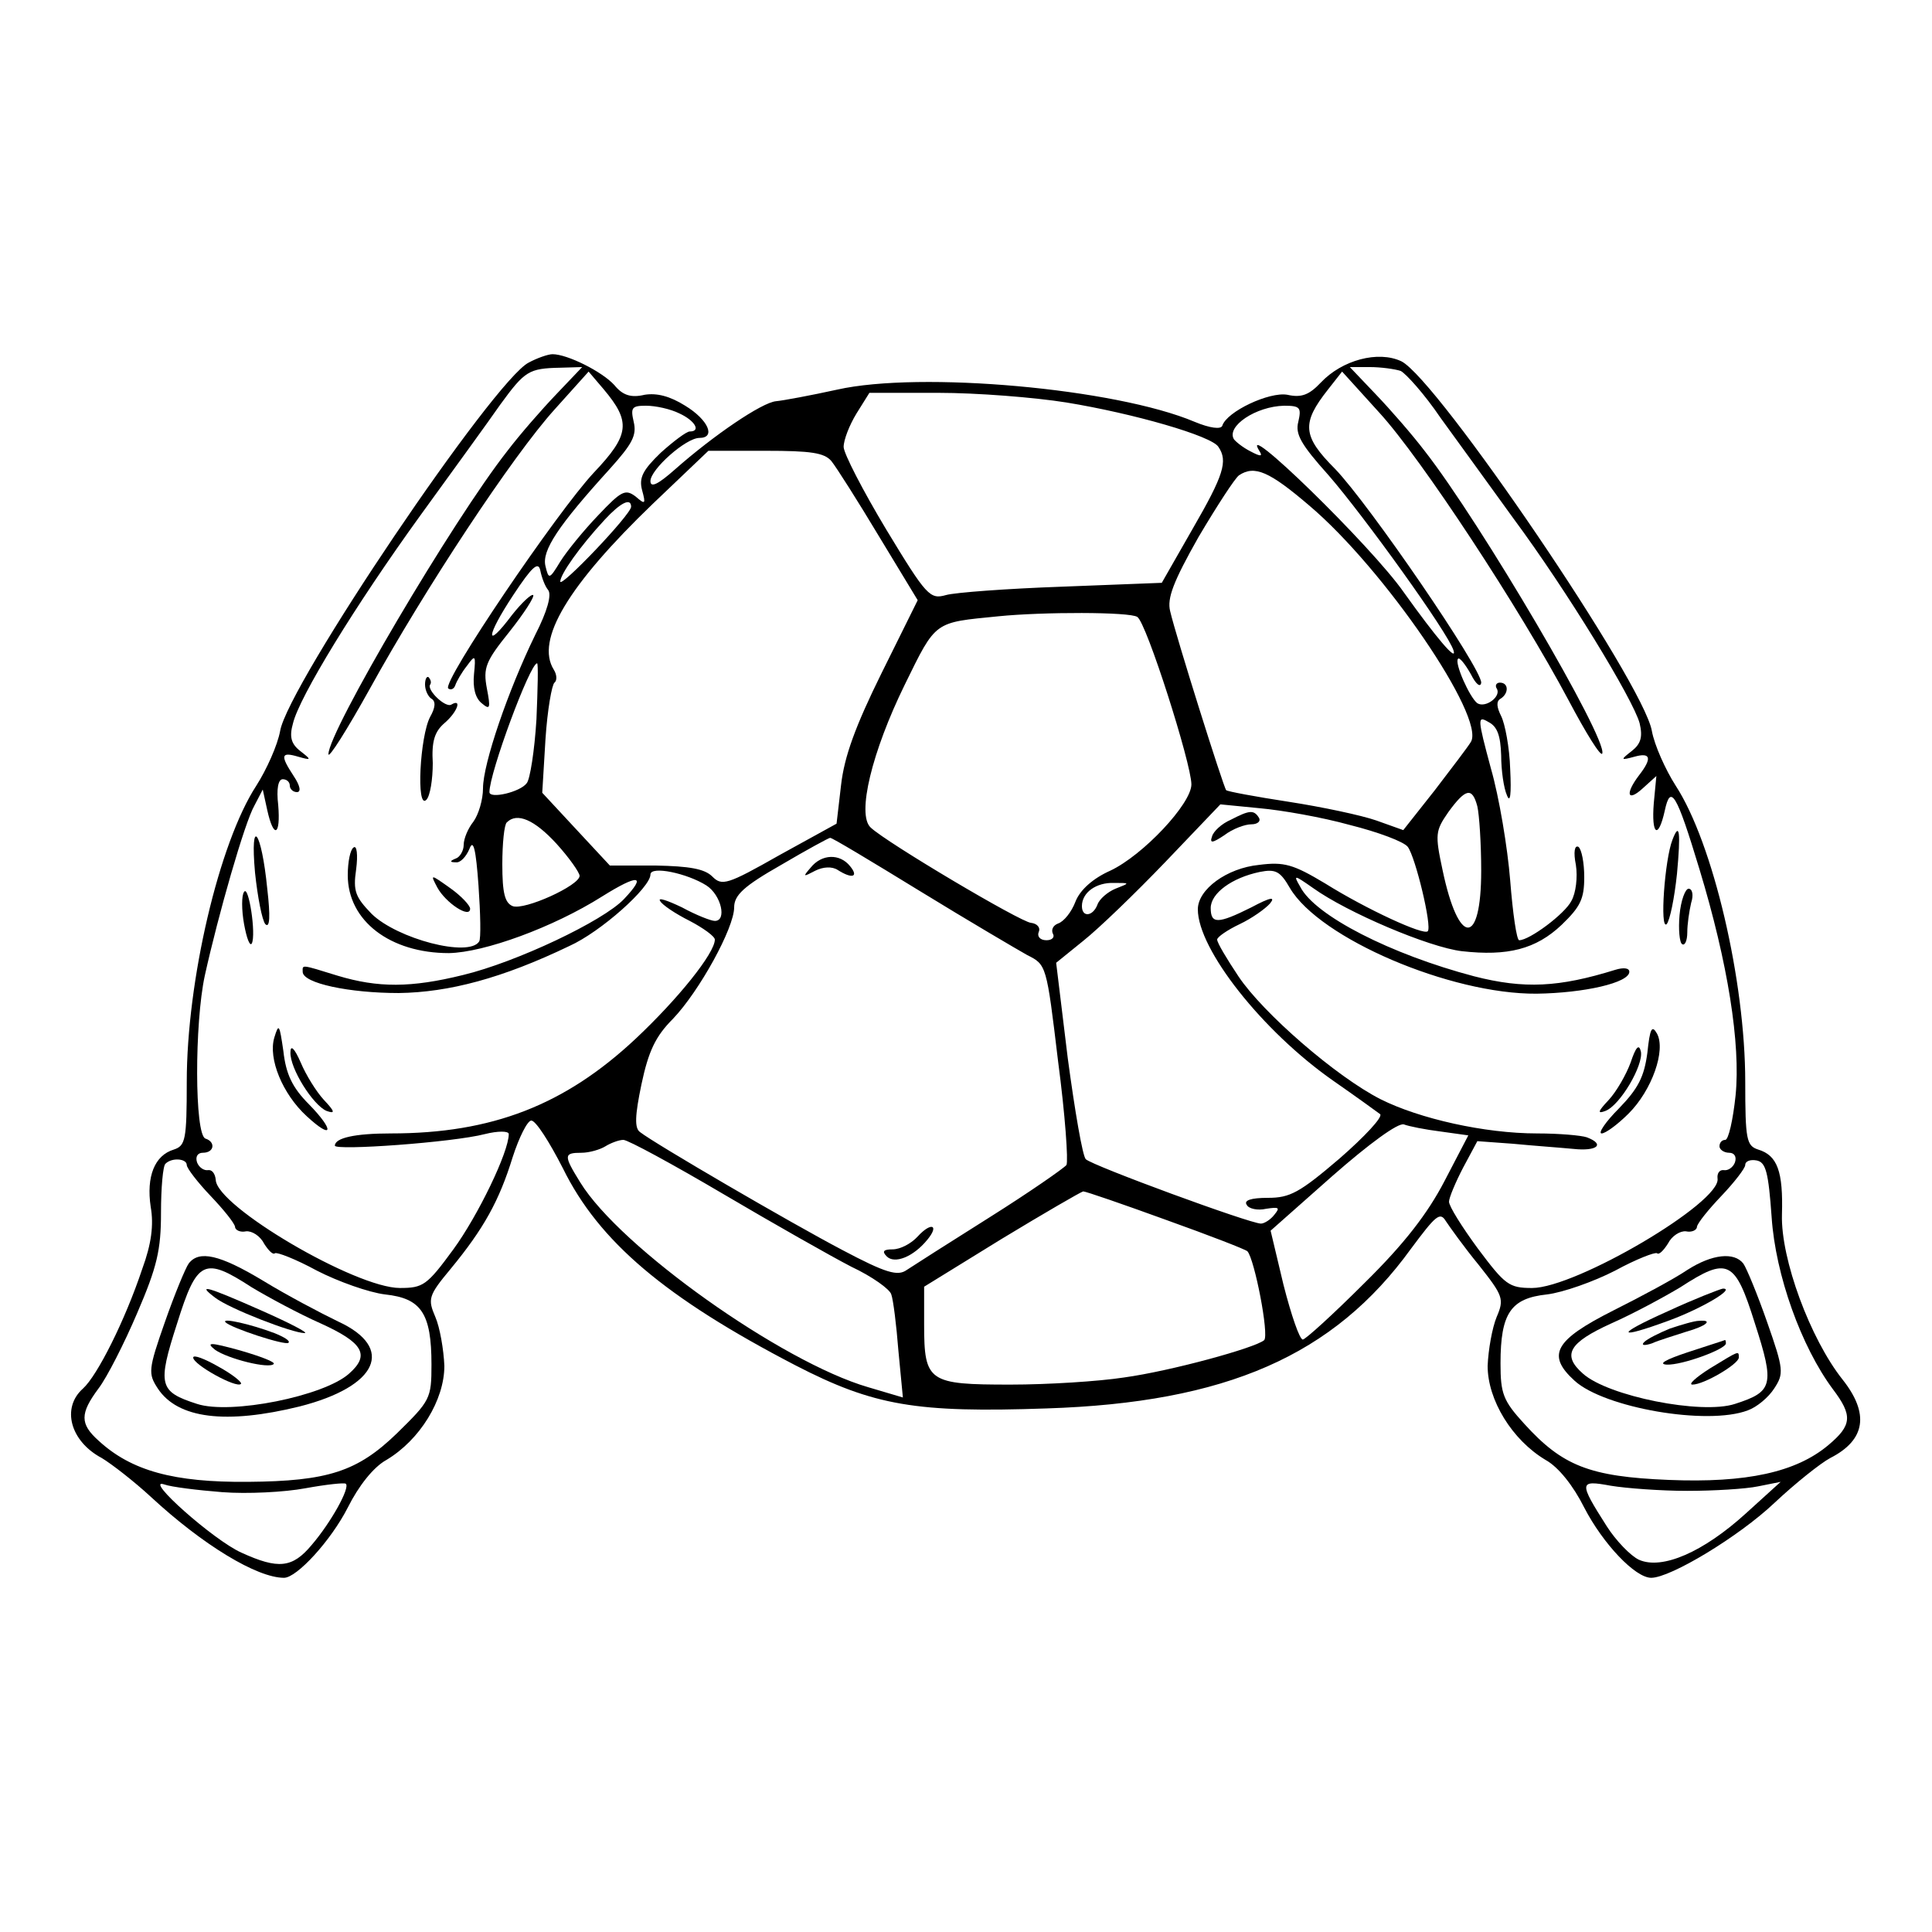 <?xml version="1.0" standalone="no"?>
<!DOCTYPE svg PUBLIC "-//W3C//DTD SVG 20010904//EN"
 "http://www.w3.org/TR/2001/REC-SVG-20010904/DTD/svg10.dtd">
<svg version="1.0" xmlns="http://www.w3.org/2000/svg"
 width="300pt" height="300pt" viewBox="0 0 300 300"
 preserveAspectRatio="xMidYMid meet">
<g transform="translate(0,300) scale(0.1,-0.1)"
fill="#000000" stroke="none">
<path d="M821 2437 c-54 -27 -374 -501 -386 -572 -4 -22 -21 -60 -37 -85 -58
-89 -108 -303 -108 -460 0 -90 -2 -99 -20 -105 -30 -9 -43 -42 -36 -89 5 -28
1 -58 -13 -96 -27 -81 -70 -166 -92 -186 -34 -30 -20 -82 29 -108 15 -9 50
-36 77 -61 80 -74 164 -125 206 -125 20 0 73 58 99 109 17 34 40 63 60 74 52
31 90 93 90 146 -1 25 -7 60 -14 76 -12 28 -11 33 24 75 51 62 75 105 96 173
10 31 23 57 29 57 7 0 28 -33 49 -74 56 -114 159 -201 361 -306 122 -63 188
-74 390 -67 279 9 446 82 566 248 38 51 45 58 54 43 6 -9 28 -40 51 -68 38
-48 40 -53 28 -81 -7 -17 -13 -51 -14 -76 0 -53 38 -115 90 -146 20 -11 43
-40 60 -74 29 -56 79 -109 104 -109 30 0 136 64 191 116 33 31 72 62 87 70 55
28 61 69 19 122 -50 63 -96 187 -94 256 2 67 -7 92 -37 101 -18 6 -20 15 -20
105 0 157 -50 371 -108 460 -16 25 -33 63 -37 85 -13 75 -333 546 -389 574
-36 17 -92 2 -125 -33 -18 -19 -30 -24 -52 -19 -28 5 -94 -26 -101 -48 -2 -6
-19 -4 -43 6 -123 52 -426 79 -555 50 -41 -9 -84 -17 -95 -18 -22 -2 -97 -53
-157 -106 -26 -23 -38 -29 -38 -18 0 18 55 67 76 67 26 0 14 28 -22 50 -24 15
-44 20 -63 17 -21 -5 -34 -1 -47 15 -19 21 -73 48 -96 48 -7 0 -24 -6 -37 -13z
m43 -49 c-23 -24 -57 -63 -76 -88 -85 -108 -278 -436 -278 -471 0 -8 29 38 64
101 86 156 222 362 287 434 l53 59 23 -27 c43 -51 41 -71 -15 -130 -57 -61
-236 -325 -226 -335 4 -3 9 -1 11 5 2 6 10 20 18 30 13 18 14 17 11 -13 -2
-21 2 -37 12 -45 13 -11 14 -8 8 23 -6 32 -2 42 35 88 23 29 39 54 37 57 -3 2
-18 -12 -33 -31 -42 -56 -41 -34 2 31 29 44 39 53 42 38 2 -10 7 -24 12 -30 6
-7 -1 -33 -20 -70 -42 -86 -81 -200 -81 -238 0 -18 -7 -41 -15 -52 -8 -10 -15
-26 -15 -36 0 -9 -6 -19 -12 -21 -10 -4 -10 -6 0 -6 7 -1 16 9 21 21 6 16 10
-1 14 -57 3 -43 4 -83 1 -87 -16 -25 -127 4 -167 43 -25 26 -29 35 -24 69 3
23 1 38 -4 34 -5 -3 -9 -22 -9 -43 0 -71 66 -121 157 -121 55 1 162 40 238 88
56 35 70 34 34 -4 -32 -34 -167 -98 -250 -118 -81 -20 -132 -20 -195 -1 -58
18 -54 17 -54 6 0 -18 73 -33 149 -33 78 1 161 23 265 73 49 22 126 91 126
111 0 14 57 2 87 -17 23 -15 32 -55 13 -55 -6 0 -29 9 -51 21 -23 11 -38 16
-34 10 3 -6 24 -20 46 -31 21 -11 39 -24 39 -29 0 -21 -57 -92 -123 -154 -110
-103 -223 -147 -380 -147 -56 0 -87 -7 -87 -19 0 -8 183 5 233 18 20 5 37 5
37 0 0 -28 -48 -127 -86 -179 -41 -56 -47 -60 -83 -60 -69 0 -285 127 -286
168 -1 10 -6 16 -12 15 -6 -1 -14 4 -17 12 -3 9 1 15 9 15 18 0 20 17 4 22
-17 6 -17 179 -1 253 21 95 62 238 77 264 l13 25 7 -32 c10 -45 21 -40 17 8
-3 25 0 40 7 40 6 0 11 -4 11 -10 0 -5 5 -10 11 -10 7 0 5 10 -5 25 -21 32
-20 38 7 30 21 -6 21 -5 3 9 -14 11 -17 22 -11 43 10 41 96 182 198 323 50 69
106 146 124 172 38 52 44 56 93 57 l34 1 -40 -42z m1311 36 c8 -4 37 -36 62
-73 26 -36 77 -106 113 -156 83 -112 186 -281 196 -318 5 -21 2 -32 -12 -43
-18 -14 -18 -15 4 -9 25 7 28 -2 7 -29 -22 -29 -18 -42 6 -20 l21 19 -4 -42
c-4 -50 7 -57 17 -12 9 42 18 28 54 -91 44 -145 64 -271 56 -351 -4 -38 -11
-69 -16 -69 -5 0 -9 -4 -9 -10 0 -5 7 -10 15 -10 8 0 12 -6 9 -15 -3 -8 -11
-13 -17 -12 -7 1 -11 -5 -10 -13 6 -37 -220 -170 -288 -170 -36 0 -42 5 -84
61 -25 34 -45 66 -45 73 0 6 10 30 22 53 l22 41 55 -4 c31 -3 73 -6 94 -8 37
-4 50 7 21 18 -9 3 -43 6 -77 6 -82 0 -183 23 -243 53 -69 35 -183 134 -221
191 -18 27 -33 52 -33 57 0 4 16 15 35 24 19 9 40 24 47 32 9 11 1 10 -29 -6
-52 -26 -63 -26 -63 -1 0 23 33 47 76 56 25 5 32 1 47 -25 46 -78 249 -165
383 -164 74 1 144 17 144 34 0 6 -9 7 -22 3 -87 -27 -141 -30 -219 -10 -129
34 -247 94 -270 139 -11 19 -10 19 20 -2 53 -38 180 -92 231 -98 71 -8 115 3
155 41 29 28 35 40 35 74 0 22 -4 43 -9 47 -6 3 -8 -8 -4 -28 3 -19 0 -44 -7
-56 -10 -20 -65 -61 -81 -61 -4 0 -10 42 -14 93 -4 50 -17 129 -30 174 -21 78
-21 82 -4 72 14 -7 19 -21 20 -52 0 -23 4 -51 9 -62 5 -13 7 1 5 41 -1 33 -8
70 -14 82 -7 14 -8 23 -1 27 13 8 13 25 -1 25 -5 0 -8 -4 -5 -9 8 -12 -17 -31
-30 -23 -12 9 -36 63 -30 69 2 3 11 -8 20 -24 8 -16 15 -21 16 -13 0 23 -174
277 -227 332 -51 51 -52 71 -11 123 l22 28 58 -64 c65 -71 218 -304 294 -447
27 -51 50 -88 52 -82 8 23 -189 359 -276 470 -19 25 -53 64 -76 88 l-40 42 31
0 c17 0 39 -3 48 -6z m-519 -49 c104 -17 226 -52 236 -69 15 -22 8 -44 -40
-127 l-48 -84 -155 -6 c-85 -3 -166 -9 -180 -13 -25 -7 -30 -2 -93 102 -36 60
-66 118 -66 128 0 11 9 34 20 52 l20 32 107 0 c60 0 149 -7 199 -15z m-601
-17 c24 -11 34 -28 16 -28 -5 0 -25 -15 -45 -33 -28 -27 -34 -39 -29 -58 6
-22 5 -23 -10 -10 -16 12 -22 9 -58 -29 -23 -24 -49 -56 -59 -72 -17 -28 -18
-28 -23 -7 -6 24 20 63 100 151 35 39 42 52 37 73 -5 22 -3 25 19 25 15 0 38
-5 52 -12z m961 -13 c-5 -19 4 -35 47 -83 54 -62 186 -245 194 -272 6 -19 -27
20 -77 90 -50 72 -260 276 -224 219 5 -8 1 -8 -14 0 -12 6 -23 15 -26 19 -12
20 34 51 78 52 25 0 27 -3 22 -25z m-725 -61 c8 -10 41 -62 74 -117 l60 -99
-56 -113 c-41 -83 -58 -130 -63 -174 l-7 -60 -89 -49 c-81 -46 -89 -48 -104
-33 -12 12 -36 16 -88 17 l-71 0 -53 57 -52 56 5 83 c3 46 10 85 14 88 4 3 4
12 -1 20 -29 46 22 131 154 258 l86 82 89 0 c70 0 91 -3 102 -16z m742 -69
c116 -98 274 -329 251 -367 -4 -7 -30 -41 -56 -75 l-49 -62 -42 15 c-23 8 -84
21 -136 29 -52 8 -95 16 -97 18 -4 4 -78 239 -87 278 -5 20 5 46 44 115 29 49
57 92 63 96 24 16 47 6 109 -47z m-1053 -2 c-1 -13 -110 -127 -110 -116 0 11
30 54 69 96 24 26 41 35 41 20z m786 -171 c14 -8 84 -228 84 -260 0 -30 -75
-110 -126 -134 -27 -12 -47 -30 -54 -48 -6 -16 -18 -31 -27 -34 -8 -3 -11 -10
-8 -16 3 -5 -1 -10 -10 -10 -10 0 -15 6 -12 13 3 7 -3 13 -12 14 -16 1 -225
125 -249 148 -22 20 2 118 53 222 49 100 45 96 145 106 69 7 205 7 216 -1z
m-933 -159 c-3 -49 -10 -93 -15 -99 -10 -14 -58 -25 -58 -14 0 30 63 200 74
200 2 0 1 -39 -1 -87z m1461 -135 c3 -13 6 -58 6 -100 0 -118 -35 -118 -60 1
-12 56 -11 61 9 90 27 37 37 39 45 9z m-198 -29 c44 -11 84 -26 90 -34 12 -16
38 -124 31 -131 -6 -7 -95 34 -159 74 -50 30 -64 34 -103 29 -50 -5 -95 -38
-95 -69 0 -62 100 -189 210 -266 36 -25 69 -49 73 -52 5 -4 -24 -35 -63 -69
-62 -53 -77 -61 -111 -61 -27 0 -38 -4 -33 -11 3 -6 17 -9 30 -6 20 3 22 2 13
-9 -6 -8 -16 -14 -21 -14 -17 0 -262 90 -272 100 -5 5 -17 75 -28 157 l-18
148 42 34 c24 19 81 74 128 123 l85 89 61 -6 c34 -3 97 -14 140 -26z m-1232
-29 c20 -22 36 -45 36 -50 0 -15 -86 -54 -104 -47 -12 5 -16 20 -16 65 0 32 3
62 7 65 16 16 43 4 77 -33z m565 -74 c75 -46 150 -90 166 -99 30 -15 30 -15
48 -165 11 -83 16 -155 13 -161 -4 -5 -57 -42 -119 -81 -62 -39 -120 -76 -129
-82 -14 -10 -32 -5 -100 31 -80 42 -291 165 -314 183 -9 6 -8 26 2 74 11 52
22 75 49 102 41 43 95 141 95 173 0 19 15 33 73 66 39 23 74 42 76 42 2 1 65
-37 140 -83z m303 4 c-12 -5 -25 -16 -28 -25 -7 -18 -24 -20 -24 -2 0 21 22
37 50 36 25 0 25 0 2 -9z m505 -377 l43 -6 -37 -71 c-26 -50 -62 -97 -124
-158 -49 -49 -92 -88 -96 -88 -5 0 -18 38 -30 85 l-20 84 96 85 c57 50 102 83
111 80 8 -3 33 -8 57 -11z m-1114 -97 c78 -46 168 -97 199 -113 32 -15 60 -35
62 -43 3 -8 8 -48 11 -87 l7 -73 -54 16 c-134 39 -385 217 -447 318 -26 42
-26 46 2 46 12 0 29 5 37 10 8 5 21 10 28 10 7 0 77 -38 155 -84z m-833 45 c0
-5 17 -27 37 -48 20 -21 37 -42 38 -48 0 -5 8 -9 17 -7 9 1 22 -7 28 -19 7
-11 14 -18 17 -15 3 2 32 -9 65 -27 33 -17 81 -34 106 -37 56 -6 72 -29 72
-109 0 -53 -2 -56 -54 -107 -61 -59 -107 -74 -231 -75 -115 -1 -181 17 -232
64 -29 26 -29 42 0 81 13 17 40 70 60 117 31 72 37 98 37 156 0 38 3 73 7 76
10 10 33 8 33 -2z m2461 -81 c6 -90 46 -201 95 -267 31 -41 30 -56 -7 -87 -50
-42 -127 -59 -248 -54 -123 5 -165 22 -224 87 -33 36 -37 47 -37 94 0 78 16
101 72 107 25 3 73 20 106 37 33 18 62 29 65 27 3 -3 10 4 17 15 6 12 19 20
28 19 9 -2 17 2 17 7 1 6 18 27 38 48 20 21 37 43 37 48 0 6 8 9 18 7 14 -3
18 -18 23 -88z m-941 -4 c67 -24 124 -46 127 -49 11 -12 34 -130 26 -138 -14
-12 -145 -48 -218 -58 -39 -6 -118 -11 -176 -11 -127 0 -134 4 -134 93 l0 59
120 74 c66 40 123 73 127 74 4 0 62 -20 128 -44z m-1465 -423 c39 -3 97 0 129
6 33 6 61 9 63 7 7 -6 -23 -60 -53 -95 -30 -36 -52 -38 -109 -12 -43 19 -153
117 -120 106 11 -4 52 -9 90 -12z m2275 2 c41 0 91 3 110 7 l35 7 -54 -49
c-66 -60 -130 -88 -166 -72 -13 6 -36 30 -50 52 -44 69 -43 72 6 63 24 -4 78
-8 119 -8z"/>
<path d="M660 1937 c0 -9 5 -19 10 -22 7 -4 6 -14 -2 -28 -16 -30 -22 -145 -6
-129 6 6 10 32 10 57 -2 34 3 49 18 62 20 17 28 39 11 29 -9 -6 -39 23 -33 31
2 3 1 7 -2 11 -3 3 -6 -2 -6 -11z"/>
<path d="M396 1645 c4 -38 11 -74 16 -80 7 -7 8 12 3 55 -9 91 -27 114 -19 25z"/>
<path d="M679 1622 c13 -24 51 -49 51 -33 0 5 -14 20 -31 32 -31 22 -31 22
-20 1z"/>
<path d="M379 1615 c-4 -5 -4 -28 0 -50 4 -22 9 -35 12 -30 7 14 -5 92 -12 80z"/>
<path d="M426 1389 c-10 -33 13 -88 50 -122 41 -38 44 -23 4 18 -26 26 -36 47
-40 83 -6 41 -7 44 -14 21z"/>
<path d="M451 1366 c-1 -25 35 -82 56 -91 14 -5 13 -1 -4 17 -12 13 -28 39
-36 58 -10 23 -16 28 -16 16z"/>
<path d="M2597 1696 c-12 -30 -20 -141 -9 -131 5 6 12 40 16 78 6 65 4 82 -7
53z"/>
<path d="M2608 1579 c-2 -22 0 -43 4 -45 4 -3 8 5 8 18 0 13 3 33 6 46 4 12 2
22 -4 22 -5 0 -12 -18 -14 -41z"/>
<path d="M2558 1365 c-5 -37 -14 -55 -44 -86 -21 -21 -33 -39 -27 -39 6 0 25
14 42 31 36 36 58 98 44 124 -8 14 -11 8 -15 -30z"/>
<path d="M2532 1350 c-7 -19 -22 -45 -34 -58 -17 -18 -18 -22 -5 -17 23 9 59
71 55 92 -3 13 -8 7 -16 -17z"/>
<path d="M1911 1727 c-14 -6 -27 -18 -29 -26 -4 -11 1 -10 19 2 13 10 32 17
42 17 10 0 15 5 12 10 -8 13 -15 12 -44 -3z"/>
<path d="M1259 1653 c-13 -15 -12 -15 7 -5 12 6 26 7 35 1 22 -14 33 -11 19 6
-16 20 -44 19 -61 -2z"/>
<path d="M1425 1080 c-10 -11 -27 -20 -39 -20 -14 0 -17 -3 -9 -11 12 -12 41
-1 63 26 19 23 6 28 -15 5z"/>
<path d="M293 1038 c-5 -7 -22 -48 -37 -91 -26 -74 -26 -80 -11 -103 31 -47
106 -56 220 -28 122 31 149 91 60 132 -27 13 -80 41 -116 63 -68 41 -100 48
-116 27z m98 -37 c25 -15 73 -41 107 -56 66 -30 77 -49 44 -78 -39 -35 -184
-64 -236 -47 -59 19 -62 29 -31 125 31 99 42 104 116 56z"/>
<path d="M334 985 c22 -17 120 -55 139 -55 7 0 -24 16 -67 35 -86 38 -101 42
-72 20z"/>
<path d="M350 947 c8 -9 94 -37 98 -32 3 3 -7 9 -22 15 -37 14 -82 24 -76 17z"/>
<path d="M334 904 c20 -14 84 -30 91 -22 3 3 -21 12 -52 21 -47 13 -54 13 -39
1z"/>
<path d="M300 892 c0 -11 67 -48 74 -41 3 2 -13 15 -35 27 -21 12 -39 19 -39
14z"/>
<path d="M2620 1028 c-19 -13 -71 -41 -115 -63 -91 -46 -104 -69 -60 -109 46
-42 206 -70 269 -46 14 5 32 20 41 34 15 23 15 29 -11 103 -15 43 -32 84 -37
91 -14 18 -48 15 -87 -10z m105 -83 c31 -96 28 -106 -31 -125 -52 -17 -197 12
-236 47 -33 29 -22 48 44 78 34 15 82 41 107 56 74 48 85 43 116 -56z"/>
<path d="M2590 964 c-83 -37 -81 -45 3 -14 51 19 103 50 82 49 -5 -1 -44 -16
-85 -35z"/>
<path d="M2593 937 c-17 -7 -35 -16 -40 -21 -5 -5 0 -6 12 -2 11 5 35 12 53
18 32 9 43 19 20 17 -7 0 -27 -6 -45 -12z"/>
<path d="M2620 900 c-33 -11 -46 -18 -32 -19 24 -1 92 24 92 33 0 4 -1 6 -2 5
-2 -1 -28 -9 -58 -19z"/>
<path d="M2655 875 c-22 -14 -34 -25 -27 -25 18 0 72 32 72 42 0 11 1 11 -45
-17z"/>
</g>
</svg>
